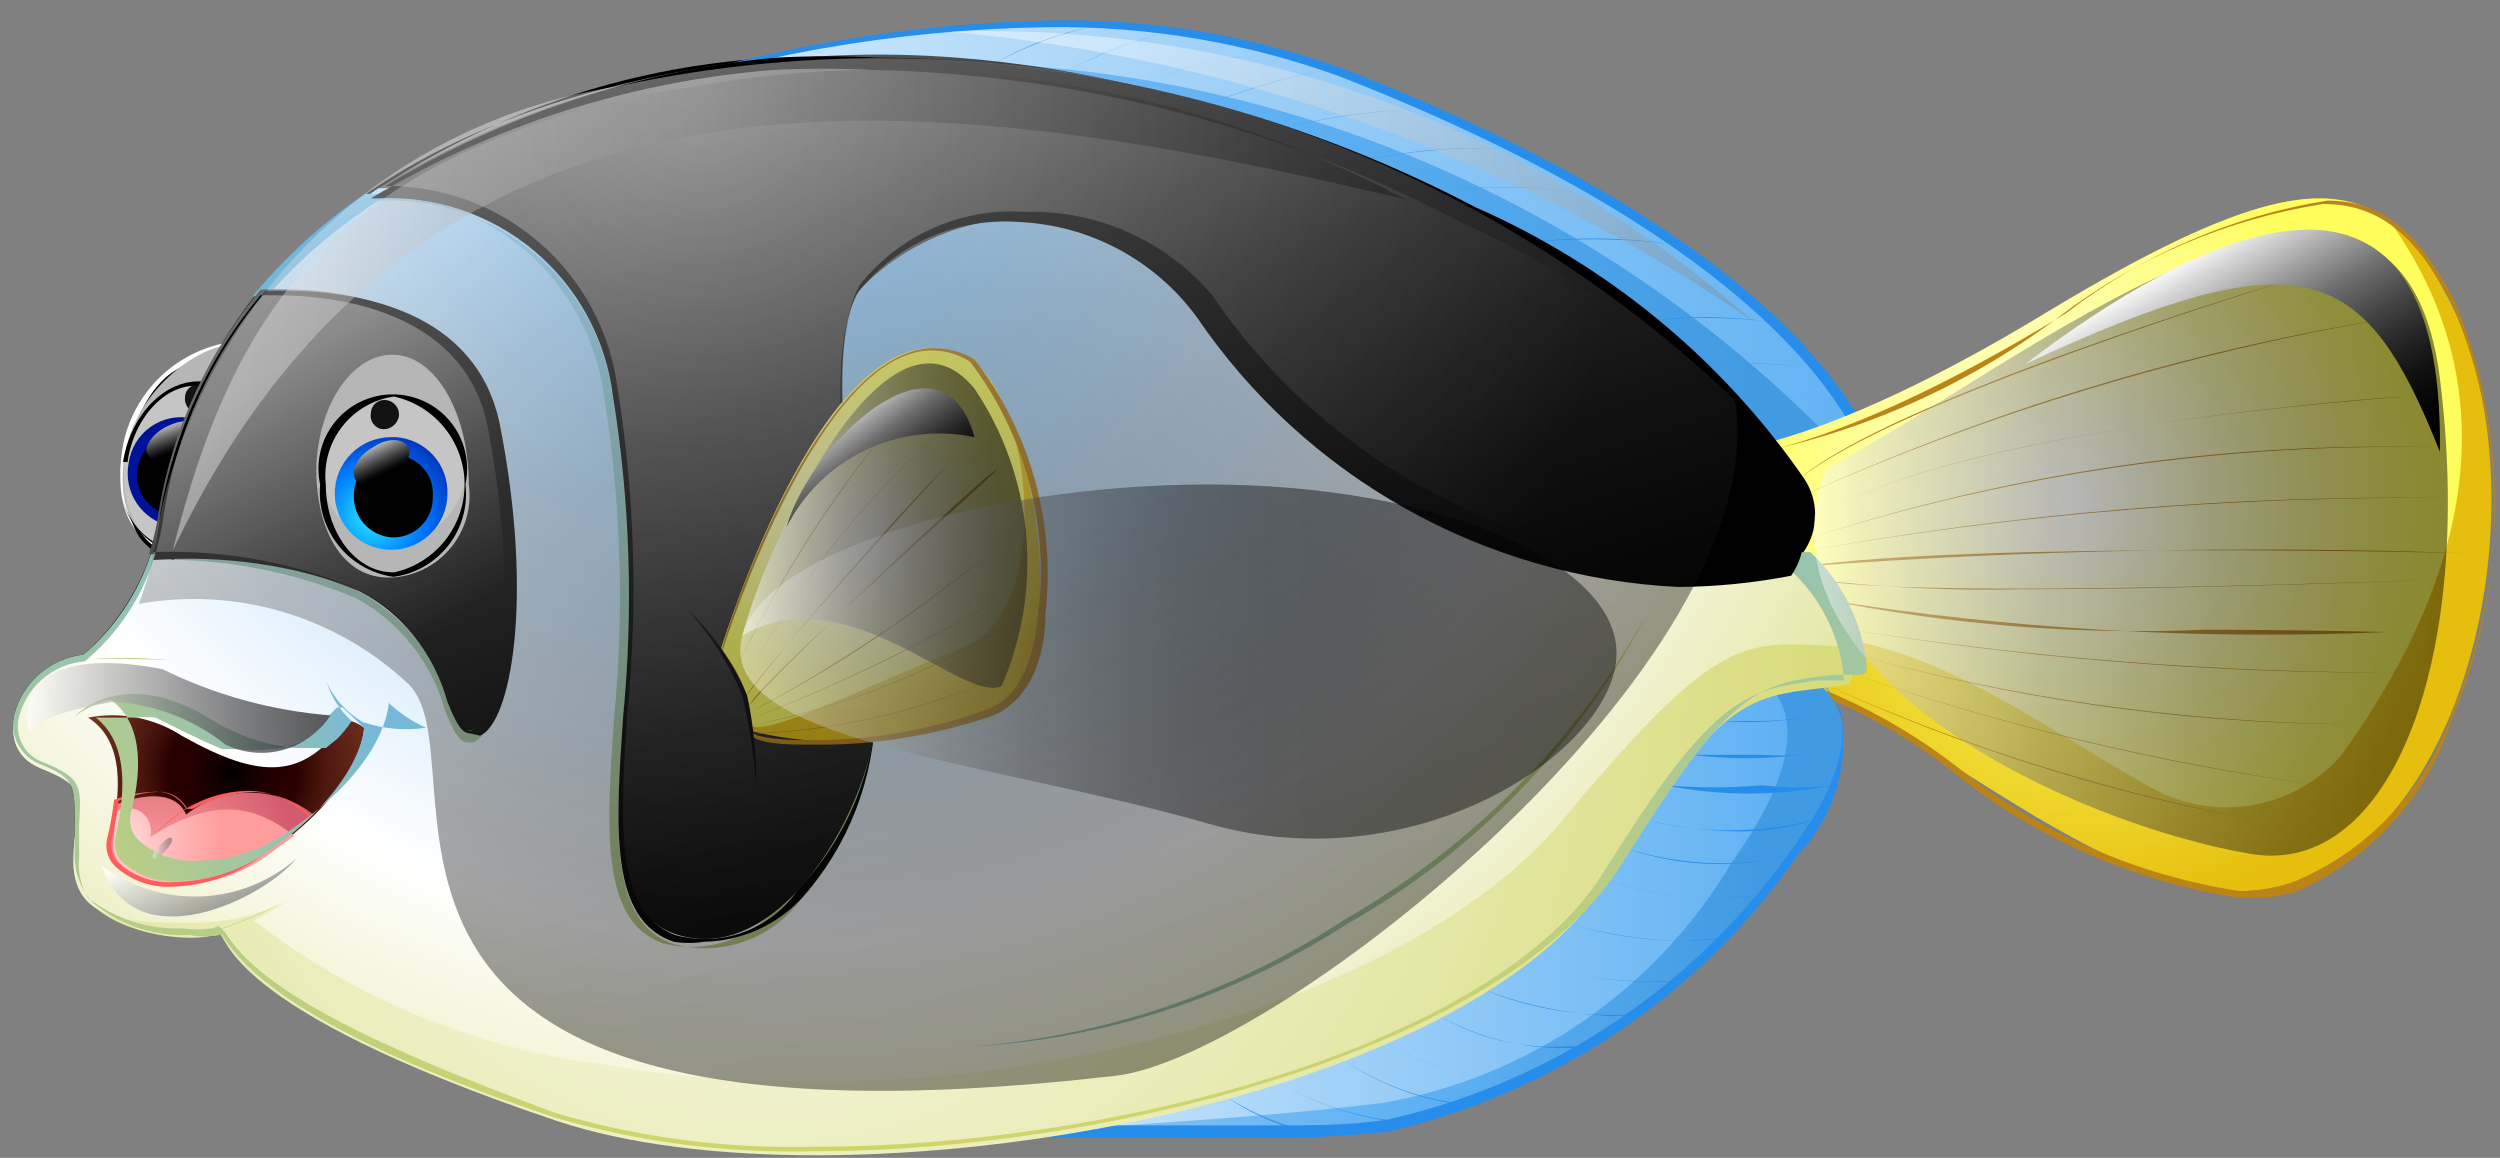 <svg width="95" height="44" viewBox="0 0 95 44" fill="none" xmlns="http://www.w3.org/2000/svg">
<rect x="0" y="0" width="95" height="44" fill="#808080" stroke="none"/>
<path d="M3.348 24.959C4.993 23.515 6.058 21.522 6.344 19.352C6.943 15.585 10.068 4.457 29.799 2.231C50.173 0.048 72.6 16.57 68.32 21.235C69.433 21.663 71.103 25.515 70.289 25.772C66.566 26.285 66.009 25.772 61.215 33.176C55.78 41.737 32.025 46.017 21.282 42.336C8.442 38.056 8.912 35.102 8.442 35.231C7.2 35.702 2.877 35.231 2.92 32.492C2.963 29.752 3.391 29.624 1.679 28.939C-0.033 28.254 0.866 25.13 3.348 24.959Z" fill="#F0FBFF"/>
<path d="M30.955 43.748C27.613 43.836 24.277 43.403 21.068 42.464C14.006 40.11 9.768 37.756 8.442 35.53C8.032 35.608 7.611 35.608 7.2 35.53C5.881 35.594 4.586 35.167 3.562 34.332C3.098 33.848 2.837 33.205 2.835 32.534C2.835 32.021 2.835 31.593 2.835 31.25C2.835 29.838 2.835 29.581 1.593 29.067C1.224 28.941 0.912 28.685 0.715 28.347C0.519 28.009 0.451 27.611 0.523 27.227C0.669 26.609 1.003 26.051 1.478 25.63C1.953 25.209 2.546 24.944 3.177 24.873C4.795 23.448 5.843 21.488 6.13 19.352C6.678 15.905 8.243 12.7 10.624 10.149C15.808 5.342 22.524 2.522 29.585 2.188C30.854 2.123 32.126 2.123 33.395 2.188C41.259 2.362 48.972 4.385 55.908 8.095C60.967 10.303 65.289 13.912 68.363 18.495C68.642 18.93 68.79 19.435 68.79 19.951C68.79 20.467 68.642 20.972 68.363 21.406C69.568 22.529 70.328 24.049 70.503 25.686C70.503 25.986 70.503 26.029 70.247 26.071H69.262C66.309 26.414 65.41 26.542 61.173 33.305C56.935 40.067 42.64 43.791 31.212 43.791L30.955 43.748ZM8.313 35.188C8.313 35.188 8.313 35.188 8.57 35.445C9.897 37.628 14.134 39.725 21.111 42.293C24.305 43.232 27.627 43.665 30.955 43.577C42.469 43.577 56.85 39.682 60.916 33.176C64.982 26.671 66.18 26.2 69.091 25.857H70.075C69.949 24.206 69.181 22.669 67.935 21.577C68.213 21.166 68.362 20.682 68.362 20.186C68.362 19.69 68.213 19.206 67.935 18.795C64.894 14.225 60.599 10.629 55.566 8.437C48.734 4.651 41.113 2.512 33.309 2.188C32.04 2.123 30.769 2.123 29.5 2.188C10.539 4.286 6.858 14.772 6.13 19.309C5.932 21.483 4.942 23.509 3.348 25.001C2.744 25.052 2.173 25.296 1.718 25.697C1.263 26.098 0.949 26.634 0.823 27.227C0.765 27.571 0.832 27.925 1.013 28.223C1.194 28.522 1.476 28.745 1.807 28.853C3.263 29.453 3.22 29.752 3.134 31.207C3.134 31.55 3.134 31.978 3.134 32.492C3.012 33.042 3.088 33.618 3.348 34.118C4.357 34.914 5.617 35.324 6.901 35.274C7.299 35.325 7.701 35.325 8.099 35.274L8.313 35.188Z" fill="black"/>
<path d="M21.839 4.371C21.839 4.371 37.975 -2.177 50.944 2.873C63.912 7.924 70.076 13.702 71.445 18.753C69.391 18.838 43.667 0.305 21.839 4.371Z" fill="url(#paint0_linear_78_173149)"/>
<path d="M21.839 4.371C21.839 4.371 37.975 -2.177 50.944 2.873C63.912 7.924 70.076 13.702 71.445 18.753C71.445 18.753 70.718 17.725 70.29 17.426C64.225 10.961 56.479 6.315 47.92 4.009C39.362 1.703 30.33 1.829 21.839 4.371Z" fill="url(#paint1_linear_78_173149)"/>
<path d="M37.803 2.402C38.922 1.76 40.136 1.298 41.398 1.033C40.143 1.322 38.933 1.783 37.803 2.402Z" fill="#278DEA"/>
<path d="M40.372 2.788C41.562 2.138 42.827 1.635 44.138 1.29C42.823 1.624 41.557 2.128 40.372 2.788Z" fill="#278DEA"/>
<path d="M43.025 3.301C44.58 2.645 46.225 2.226 47.904 2.06C46.226 2.231 44.581 2.649 43.025 3.301Z" fill="#278DEA"/>
<path d="M45.465 4.157C47.057 3.469 48.723 2.966 50.43 2.659C48.719 2.952 47.052 3.455 45.465 4.157Z" fill="#278DEA"/>
<path d="M48.547 4.927C50.269 4.483 52.034 4.224 53.811 4.157C52.033 4.21 50.266 4.468 48.547 4.927Z" fill="#278DEA"/>
<path d="M51.714 6.126C53.481 5.72 55.296 5.562 57.106 5.655C55.296 5.578 53.483 5.737 51.714 6.126Z" fill="#278DEA"/>
<path d="M54.367 7.324C56.24 7.036 58.145 7.036 60.017 7.324C58.144 7.047 56.24 7.047 54.367 7.324Z" fill="#278DEA"/>
<path d="M63.27 9.25C61.45 9.04 59.611 9.04 57.791 9.25C59.623 9.001 61.481 9.001 63.313 9.25H63.27Z" fill="#278DEA"/>
<path d="M62.542 12.204C64.062 12.002 65.602 12.002 67.122 12.204C65.6 12.04 64.064 12.04 62.542 12.204Z" fill="#278DEA"/>
<path d="M68.663 13.959C67.243 13.764 65.803 13.764 64.383 13.959C65.804 13.776 67.242 13.776 68.663 13.959Z" fill="#278DEA"/>
<path d="M69.647 15.2C68.408 15.101 67.163 15.101 65.924 15.2C67.177 15.101 68.437 15.101 69.69 15.2H69.647Z" fill="#278DEA"/>
<path d="M71.445 18.838C69.933 18.311 68.494 17.591 67.165 16.698C59.589 12.418 43.753 3.858 28.644 3.858C26.476 3.858 24.312 4.059 22.181 4.457H21.325L22.138 4.157C27.88 2.02 33.945 0.876 40.072 0.776C43.897 0.716 47.7 1.37 51.286 2.702C62.97 7.282 70.289 12.931 71.83 18.624L71.445 18.838ZM28.344 3.686C43.667 3.686 59.504 12.247 67.122 16.527C68.478 17.362 69.911 18.064 71.402 18.624C69.776 13.017 62.542 7.453 50.943 2.916C47.379 1.619 43.608 0.981 39.815 1.033C33.982 1.117 28.2 2.143 22.694 4.072C24.564 3.787 26.453 3.659 28.344 3.686Z" fill="#278DEA"/>
<path d="M64.083 17.212C64.083 17.212 67.807 18.068 78.165 11.733C87.667 5.912 90.492 6.511 93.017 11.305C96.612 18.153 94.215 31.122 87.239 33.519C80.262 35.916 71.445 24.959 64.725 24.959C64.921 22.358 64.704 19.744 64.083 17.212Z" fill="url(#paint2_radial_78_173149)"/>
<path d="M81.589 29.838C82.753 30.542 84.127 30.816 85.471 30.613C86.816 30.409 88.047 29.741 88.951 28.725C93.231 22.819 95.799 15.414 90.834 8.437C88.523 6.64 85.142 7.453 77.994 11.733C67.636 18.068 63.912 17.212 63.912 17.212C64.524 19.716 64.741 22.301 64.554 24.873H65.068C71.017 22.433 76.496 27.013 81.589 29.838Z" fill="url(#paint3_radial_78_173149)"/>
<path d="M85.099 34.118C81.151 33.527 77.43 31.902 74.313 29.41C71.522 27.209 68.227 25.738 64.725 25.13C64.908 22.586 64.691 20.03 64.083 17.554H64.725C69.634 16.908 74.292 15.006 78.251 12.033C81.182 9.797 84.624 8.326 88.266 7.752C90.363 7.752 91.776 8.865 93.188 11.562C94.242 14.046 94.785 16.717 94.785 19.416C94.785 22.114 94.242 24.785 93.188 27.27C92.732 28.745 91.959 30.103 90.924 31.248C89.889 32.394 88.617 33.3 87.196 33.904C86.514 34.092 85.805 34.164 85.099 34.118ZM64.854 24.916C68.351 25.538 71.643 27.007 74.441 29.196C77.525 31.656 81.199 33.265 85.099 33.861C85.829 33.861 86.554 33.731 87.239 33.476C88.649 32.879 89.915 31.985 90.949 30.855C91.983 29.725 92.761 28.385 93.231 26.927C94.274 24.463 94.811 21.814 94.811 19.137C94.811 16.461 94.274 13.812 93.231 11.348C91.818 8.694 90.449 7.624 88.437 7.624C84.823 8.202 81.41 9.674 78.507 11.904C69.177 17.597 65.239 17.511 64.469 17.425C64.994 19.843 65.124 22.329 64.854 24.787V24.916Z" fill="#BA8419"/>
<path d="M67.55 25.13C67.55 25.13 72.686 26.285 68.278 32.449C64.574 37.764 59.017 41.504 52.698 42.935C46.15 43.663 42.297 42.336 35.578 42.935C46.725 37.927 57.422 31.97 67.55 25.13Z" fill="url(#paint4_linear_78_173149)"/>
<path d="M66.394 25.558C66.394 25.558 70.204 26.628 65.795 32.791C64.377 35.173 62.461 37.22 60.178 38.794C57.896 40.367 55.3 41.429 52.57 41.908C46.149 42.678 41.869 42.678 34.935 43.448C45.926 38.419 56.453 32.432 66.394 25.558Z" fill="url(#paint5_linear_78_173149)"/>
<path d="M66.352 27.398H65.368C66.803 27.511 68.248 27.395 69.648 27.056C68.568 27.309 67.461 27.424 66.352 27.398Z" fill="#278DEA"/>
<path d="M66.951 28.682C65.581 28.682 64.34 28.682 64.254 28.682C66.181 28.918 68.134 28.831 70.032 28.425C69.025 28.67 67.985 28.757 66.951 28.682Z" fill="#278DEA"/>
<path d="M66.994 29.838C65.755 29.946 64.509 29.946 63.27 29.838C65.375 30.261 67.543 30.261 69.648 29.838C68.767 29.95 67.875 29.95 66.994 29.838Z" fill="#278DEA"/>
<path d="M66.138 31.593C64.868 31.579 63.605 31.421 62.371 31.122C64.575 31.691 66.887 31.691 69.091 31.122C68.137 31.432 67.141 31.591 66.138 31.593Z" fill="#278DEA"/>
<path d="M65.581 32.834C64.241 32.859 62.907 32.642 61.644 32.192C63.758 32.89 66.023 32.993 68.192 32.492C67.336 32.695 66.461 32.81 65.581 32.834Z" fill="#278DEA"/>
<path d="M65.41 34.118C63.855 34.111 62.311 33.865 60.83 33.391C62.789 34.027 64.86 34.246 66.908 34.032L65.41 34.118Z" fill="#278DEA"/>
<path d="M63.955 35.744C62.504 35.753 61.06 35.536 59.675 35.102C61.63 35.685 63.681 35.875 65.71 35.659L63.955 35.744Z" fill="#278DEA"/>
<path d="M63.27 37.285C61.459 37.338 59.651 37.092 57.92 36.557C59.859 37.153 61.888 37.399 63.912 37.285H63.27Z" fill="#278DEA"/>
<path d="M61.215 38.612C59.544 38.535 57.896 38.188 56.336 37.585C58.23 38.373 60.284 38.696 62.328 38.526C61.961 38.592 61.588 38.62 61.215 38.612Z" fill="#278DEA"/>
<path d="M59.504 39.768C57.827 39.861 56.16 39.459 54.71 38.612C56.558 39.644 58.694 40.035 60.788 39.725L59.504 39.768Z" fill="#278DEA"/>
<path d="M57.877 40.966C55.984 40.997 54.119 40.508 52.484 39.554C54.305 40.625 56.414 41.104 58.519 40.923L57.877 40.966Z" fill="#278DEA"/>
<path d="M56.379 42.036C54.425 41.971 52.535 41.331 50.943 40.196C52.516 41.298 54.374 41.922 56.293 41.993L56.379 42.036Z" fill="#278DEA"/>
<path d="M53.597 42.678C51.706 42.56 49.878 41.956 48.29 40.923C49.864 41.946 51.68 42.536 53.554 42.636L53.597 42.678Z" fill="#278DEA"/>
<path d="M50.429 43.192C49.014 42.967 47.668 42.426 46.492 41.608C47.695 42.397 49.051 42.922 50.472 43.149L50.429 43.192Z" fill="#278DEA"/>
<path d="M48.418 43.235C46.92 43.235 45.55 43.235 44.138 43.235C42.725 43.235 41.356 43.235 39.858 43.235C38.36 43.235 36.947 43.235 35.578 43.235H34.935L35.535 43.021C46.69 37.934 57.4 31.921 67.55 25.044C68.074 25.167 68.562 25.408 68.978 25.749C69.393 26.091 69.725 26.523 69.947 27.013C70.127 27.99 70.074 28.995 69.791 29.948C69.509 30.9 69.005 31.771 68.32 32.492C64.591 37.829 59.006 41.583 52.655 43.021C51.285 43.149 49.873 43.235 48.418 43.235ZM39.858 42.764C41.356 42.764 42.768 42.764 44.138 42.764C45.507 42.764 46.92 42.764 48.418 42.764C49.916 42.764 51.285 42.764 52.698 42.55C59.013 41.137 64.562 37.392 68.235 32.063C69.776 29.923 70.332 28.126 69.818 26.799C69.609 26.341 69.301 25.934 68.916 25.609C68.531 25.283 68.079 25.046 67.593 24.916C57.609 31.649 47.104 37.575 36.177 42.635C37.418 42.585 38.661 42.599 39.9 42.678L39.858 42.764Z" fill="#278DEA"/>
<path d="M45.807 11.39C44.992 10.444 43.989 9.678 42.861 9.141C41.734 8.604 40.507 8.308 39.258 8.272C38.01 8.236 36.768 8.46 35.611 8.931C34.454 9.401 33.408 10.108 32.539 11.005C30.827 13.916 32.839 23.247 33.181 26.585C33.524 29.924 29.843 36.986 25.648 35.488C21.454 33.99 25.349 24.959 23.38 14.772C23.094 12.613 22.016 10.637 20.355 9.229C18.693 7.821 16.568 7.081 14.391 7.153C12.786 8.223 11.344 9.521 10.111 11.005C13.279 11.005 18.029 11.562 18.886 16.142C20.212 22.99 19.185 27.355 18.158 27.741C17.131 28.126 17.387 24.317 13.878 22.476C11.287 21.489 8.511 21.08 5.746 21.278C5.255 22.794 4.351 24.142 3.135 25.172C0.866 25.172 -0.589 28.34 1.551 29.196C3.691 30.052 2.835 30.137 2.792 32.748C2.75 35.359 7.072 35.958 8.314 35.488C8.699 35.488 8.314 38.27 21.154 42.593C31.897 46.188 55.652 42.122 61.088 33.433C65.753 25.943 66.438 26.542 70.161 26.029C70.975 26.029 69.305 21.748 68.193 21.492C56.679 23.546 49.232 15.628 45.807 11.39Z" fill="url(#paint6_radial_78_173149)"/>
<path d="M45.807 11.39C44.992 10.444 43.989 9.678 42.861 9.141C41.734 8.604 40.507 8.308 39.258 8.272C38.01 8.236 36.768 8.46 35.611 8.931C34.454 9.401 33.408 10.108 32.539 11.005C30.827 13.916 32.839 23.247 33.181 26.585C33.524 29.924 29.843 36.986 25.648 35.488C21.454 33.99 25.349 24.959 23.38 14.772C23.094 12.613 22.016 10.637 20.355 9.229C18.693 7.821 16.568 7.081 14.391 7.153C12.786 8.223 11.344 9.521 10.111 11.005C13.279 11.005 18.029 11.562 18.886 16.142C20.212 22.99 19.185 27.355 18.158 27.741C17.131 28.126 17.387 24.317 13.878 22.476C11.287 21.489 8.511 21.08 5.746 21.278C5.255 22.794 4.351 24.142 3.135 25.172C0.866 25.172 -0.589 28.34 1.551 29.196C3.691 30.052 2.792 30.394 2.792 32.748C2.792 35.102 5.104 35.06 7.372 35.06C8.615 35.053 9.842 34.775 10.967 34.246L9.641 34.974C13.431 37.915 17.937 39.791 22.695 40.41C36.52 42.892 53.255 38.526 59.376 31.165C65.496 23.803 66.309 24.402 70.076 24.573C70.076 24.573 69.22 21.92 68.107 21.492C56.679 23.546 49.232 15.628 45.807 11.39Z" fill="url(#paint7_radial_78_173149)"/>
<path d="M68.706 19.865C73.885 16.184 91.176 15.114 91.348 15.072C91.519 15.029 73.799 16.227 68.706 19.865Z" fill="#BA8419"/>
<path d="M68.578 20.507C76.361 17.953 84.529 16.765 92.718 16.998C84.532 16.82 76.374 18.006 68.578 20.507Z" fill="#BA8419"/>
<path d="M68.406 20.978C76.595 19.488 84.909 18.8 93.231 18.924C84.91 18.841 76.6 19.529 68.406 20.978Z" fill="#BA8419"/>
<path d="M68.449 21.535C76.865 20.898 85.309 20.727 93.744 21.021C93.744 21.021 74.997 20.55 68.449 21.535Z" fill="#BA8419"/>
<path d="M76.795 22.391C74.135 22.457 71.475 22.328 68.834 22.005C72.515 22.819 93.102 22.005 93.102 22.005C93.102 22.005 83.943 22.391 76.795 22.391Z" fill="#BA8419"/>
<path d="M83.772 23.931C78.921 24.134 74.063 23.746 69.305 22.776C76.378 23.913 83.549 24.329 90.706 24.017C90.706 24.017 87.539 23.931 83.772 23.931Z" fill="#BA8419"/>
<path d="M91.219 25.558C84.05 25.59 76.891 25.017 69.819 23.846C76.895 24.982 84.052 25.555 91.219 25.558Z" fill="#BA8419"/>
<path d="M89.25 27.526C82.793 27.472 76.373 26.551 70.161 24.787C76.381 26.512 82.796 27.432 89.25 27.526Z" fill="#BA8419"/>
<path d="M88.137 29.838C82.045 29.014 76.052 27.58 70.246 25.558C76.06 27.552 82.051 28.985 88.137 29.838Z" fill="#BA8419"/>
<path d="M85.527 31.122C79.927 30.091 74.478 28.366 69.305 25.986C74.496 28.32 79.939 30.043 85.527 31.122Z" fill="#BA8419"/>
<path d="M30.955 43.748C27.613 43.836 24.277 43.403 21.068 42.464C14.006 40.11 9.768 37.756 8.442 35.531C8.032 35.608 7.611 35.608 7.2 35.531C5.881 35.594 4.586 35.167 3.562 34.332C3.098 33.849 2.837 33.205 2.835 32.534C2.835 32.021 2.835 31.593 2.835 31.25C2.835 29.838 2.835 29.581 1.593 29.067C1.224 28.941 0.912 28.685 0.715 28.347C0.519 28.009 0.451 27.611 0.523 27.227C0.669 26.609 1.003 26.051 1.478 25.63C1.953 25.209 2.546 24.944 3.177 24.873C4.371 23.849 5.259 22.517 5.745 21.021C8.445 20.926 11.133 21.423 13.621 22.476C14.457 22.919 15.196 23.526 15.791 24.262C16.387 24.997 16.828 25.846 17.087 26.756C17.344 27.355 17.515 27.826 17.772 27.826C18.714 27.484 19.784 23.204 18.457 16.313C17.644 12.033 13.064 11.262 10.411 11.262H9.597C10.829 9.765 12.271 8.453 13.877 7.367C16.07 7.294 18.212 8.037 19.888 9.453C21.564 10.868 22.656 12.855 22.951 15.029C23.6 19.076 23.729 23.19 23.337 27.27C23.037 31.55 22.823 34.931 25.134 35.83C25.993 36.066 26.904 36.027 27.741 35.721C28.577 35.414 29.297 34.853 29.799 34.118C30.852 33.155 31.703 31.994 32.306 30.702C32.908 29.409 33.249 28.01 33.309 26.585C33.309 25.858 33.095 24.873 32.924 23.675C32.282 19.395 31.297 13.274 32.667 10.834C33.41 9.893 34.371 9.148 35.468 8.663C36.565 8.178 37.763 7.968 38.959 8.052C40.305 8.014 41.642 8.279 42.872 8.827C44.102 9.376 45.193 10.193 46.064 11.22C48.096 14.214 50.798 16.694 53.955 18.462C57.113 20.231 60.639 21.239 64.254 21.406C65.692 21.402 67.125 21.258 68.534 20.978H68.791C69.996 22.101 70.756 23.621 70.931 25.258C70.931 25.558 70.931 25.601 70.675 25.643H69.69C66.737 25.986 65.838 26.114 61.601 32.877C57.363 39.639 42.511 43.748 30.955 43.748ZM8.313 35.188C8.313 35.188 8.313 35.188 8.57 35.445C9.897 37.628 14.134 39.725 21.111 42.293C24.305 43.232 27.627 43.665 30.955 43.577C42.469 43.577 56.85 39.682 60.916 33.176C64.982 26.671 66.18 26.2 69.091 25.858H70.075C69.949 24.206 69.181 22.669 67.935 21.577C66.623 21.83 65.291 21.959 63.955 21.962C60.314 21.788 56.763 20.77 53.584 18.987C50.404 17.204 47.683 14.706 45.636 11.69C44.802 10.669 43.75 9.848 42.558 9.285C41.366 8.722 40.063 8.433 38.745 8.437C37.575 8.346 36.401 8.545 35.326 9.015C34.251 9.485 33.309 10.213 32.581 11.134C31.297 13.36 32.239 19.694 32.838 23.974C33.052 25.13 33.181 26.157 33.266 26.885C33.242 29.573 32.237 32.16 30.442 34.161C29.906 34.906 29.156 35.469 28.291 35.775C27.427 36.081 26.489 36.115 25.605 35.873C23.165 35.06 23.379 31.593 23.679 27.313C24.071 23.261 23.942 19.176 23.294 15.157C23.036 13.009 21.975 11.038 20.324 9.64C18.672 8.243 16.552 7.522 14.391 7.624C12.793 8.637 11.351 9.877 10.111 11.305H10.539C13.235 11.305 17.901 11.99 18.757 16.484C20.041 23.075 19.142 27.741 17.986 28.212H17.772C17.43 28.212 17.216 27.741 16.916 27.013C16.669 26.109 16.242 25.264 15.661 24.529C15.08 23.794 14.357 23.183 13.535 22.733C11.099 21.706 8.473 21.21 5.831 21.278C5.345 22.784 4.44 24.121 3.22 25.13C2.616 25.181 2.044 25.425 1.59 25.826C1.135 26.226 0.821 26.763 0.695 27.355C0.636 27.7 0.704 28.053 0.885 28.352C1.065 28.65 1.347 28.874 1.679 28.982C3.134 29.581 3.091 29.881 3.006 31.336C3.006 31.678 3.006 32.106 3.006 32.62C2.953 33.143 3.073 33.67 3.348 34.118C4.357 34.914 5.617 35.324 6.901 35.274C7.299 35.325 7.701 35.325 8.099 35.274L8.313 35.188Z" fill="url(#paint8_linear_78_173149)"/>
<path d="M29.585 2.274C24.203 2.665 18.994 4.338 14.391 7.153C16.567 7.081 18.693 7.821 20.354 9.229C22.015 10.637 23.093 12.613 23.379 14.772C25.348 24.959 21.41 34.032 25.647 35.488C29.885 36.943 33.523 29.838 33.309 26.585C33.095 23.332 30.955 13.745 32.667 11.005C33.535 10.108 34.581 9.401 35.738 8.931C36.895 8.46 38.138 8.236 39.386 8.272C40.634 8.308 41.861 8.604 42.989 9.141C44.117 9.678 45.12 10.444 45.935 11.391C49.359 15.671 56.807 23.546 68.32 21.192C72.129 16.441 49.83 0.091 29.585 2.274Z" fill="url(#paint9_radial_78_173149)"/>
<path d="M68.278 18.282C71.702 15.2 86.725 10.706 86.897 10.663C87.068 10.62 71.83 15.243 68.278 18.282Z" fill="#BA8419"/>
<path d="M68.492 18.838C75.538 15.629 82.979 13.37 90.62 12.118C82.994 13.433 75.561 15.691 68.492 18.838Z" fill="#BA8419"/>
<path d="M26.761 35.787C26.378 35.848 25.988 35.848 25.605 35.787C23.165 34.974 23.379 31.507 23.679 27.227C24.071 23.175 23.942 19.09 23.294 15.071C23.036 12.915 21.969 10.938 20.308 9.539C18.647 8.141 16.517 7.425 14.348 7.538H14.092C18.741 4.757 23.971 3.087 29.372 2.659C30.64 2.594 31.912 2.594 33.181 2.659C40.995 2.823 48.662 4.817 55.566 8.48C60.624 10.688 64.956 14.278 68.064 18.838C68.375 19.284 68.542 19.814 68.542 20.357C68.542 20.901 68.375 21.431 68.064 21.877C66.653 22.152 65.221 22.295 63.784 22.305C60.143 22.131 56.592 21.112 53.413 19.329C50.233 17.546 47.512 15.048 45.465 12.033C44.683 10.971 43.674 10.097 42.511 9.475C41.349 8.853 40.062 8.499 38.745 8.437C37.575 8.346 36.401 8.545 35.326 9.015C34.251 9.485 33.309 10.213 32.582 11.134C31.298 13.359 32.239 19.694 32.839 23.974C33.053 25.13 33.181 26.157 33.267 26.885C33.242 29.573 32.238 32.16 30.442 34.161C29.966 34.662 29.396 35.064 28.764 35.343C28.132 35.622 27.451 35.773 26.761 35.787ZM14.648 7.068C16.799 7.049 18.883 7.818 20.507 9.229C22.131 10.64 23.183 12.596 23.465 14.729C24.113 18.776 24.243 22.89 23.85 26.97C23.551 31.25 23.337 34.632 25.648 35.53C26.507 35.766 27.418 35.728 28.255 35.421C29.091 35.114 29.81 34.554 30.313 33.818C32.179 31.865 33.248 29.285 33.309 26.585C33.309 25.857 33.095 24.873 32.924 23.674C32.282 19.394 31.298 13.274 32.667 10.834C33.41 9.893 34.372 9.148 35.468 8.663C36.565 8.178 37.763 7.968 38.959 8.052C40.305 8.014 41.642 8.279 42.872 8.827C44.102 9.375 45.193 10.193 46.064 11.219C48.096 14.214 50.798 16.694 53.956 18.462C57.113 20.231 60.639 21.238 64.255 21.406C65.693 21.425 67.129 21.282 68.535 20.978C68.822 20.563 68.976 20.07 68.976 19.566C68.976 19.061 68.822 18.568 68.535 18.153C65.413 13.643 61.101 10.087 56.08 7.881C49.052 4.195 41.245 2.244 33.309 2.188C32.04 2.123 30.769 2.123 29.5 2.188C24.246 2.679 19.169 4.347 14.648 7.068Z" fill="black"/>
<path d="M8.955 12.974C7.916 13.091 6.941 13.535 6.171 14.243C5.402 14.951 4.878 15.886 4.675 16.912C4.033 20.593 6.387 20.935 6.387 20.935L8.955 12.974Z" fill="white"/>
<path d="M6.601 21.278C6.064 21.149 5.592 20.83 5.274 20.379C4.716 19.406 4.563 18.253 4.846 17.169C5.057 16.138 5.581 15.198 6.348 14.478C7.114 13.758 8.085 13.292 9.126 13.145L6.601 21.278ZM8.827 13.317C7.867 13.481 6.981 13.934 6.285 14.614C5.59 15.295 5.117 16.171 4.932 17.126C4.786 17.648 4.749 18.195 4.823 18.732C4.897 19.27 5.079 19.786 5.36 20.25C5.628 20.639 6.02 20.926 6.472 21.064L8.827 13.317Z" fill="black"/>
<path d="M4.846 17.383C4.73 17.77 4.696 18.178 4.745 18.58C4.793 18.982 4.924 19.369 5.129 19.718C5.333 20.067 5.608 20.371 5.935 20.61C6.261 20.848 6.634 21.017 7.029 21.106C7.434 21.118 7.837 21.049 8.215 20.905C8.593 20.76 8.939 20.543 9.233 20.265C9.527 19.986 9.764 19.653 9.929 19.283C10.094 18.913 10.185 18.515 10.196 18.11C10.496 15.97 9.597 14.172 8.013 13.83C6.43 13.488 5.146 15.328 4.846 17.383Z" fill="black"/>
<g style="mix-blend-mode:multiply">
<path d="M4.718 17.426C4.418 19.651 5.317 20.55 6.687 20.936C8.056 21.321 9.854 20.379 10.325 18.153C10.796 15.928 11.095 13.488 9.511 13.103C7.928 12.718 5.103 14.687 4.718 17.426Z" fill="url(#paint10_radial_78_173149)"/>
</g>
<path d="M4.761 17.425C4.504 19.266 5.275 20.721 6.687 20.935C7.333 21.236 8.058 21.324 8.757 21.189C9.457 21.053 10.095 20.7 10.582 20.179C11.069 19.659 11.379 18.998 11.468 18.291C11.557 17.584 11.42 16.867 11.077 16.242C10.735 15.618 10.203 15.117 9.559 14.813C8.915 14.508 8.191 14.415 7.491 14.546C6.79 14.677 6.149 15.026 5.659 15.543C5.169 16.06 4.855 16.719 4.761 17.425Z" fill="url(#paint11_radial_78_173149)"/>
<path style="mix-blend-mode:screen" opacity="0.9" d="M7.029 15.114C7.02 15.226 7.046 15.337 7.101 15.434C7.157 15.531 7.241 15.609 7.341 15.658C7.442 15.707 7.555 15.724 7.665 15.708C7.776 15.691 7.879 15.642 7.961 15.566C8.043 15.49 8.101 15.391 8.126 15.283C8.151 15.174 8.143 15.06 8.102 14.955C8.062 14.851 7.991 14.762 7.899 14.698C7.806 14.635 7.697 14.601 7.585 14.601C7.514 14.595 7.443 14.604 7.376 14.627C7.308 14.65 7.247 14.687 7.194 14.735C7.142 14.784 7.1 14.842 7.072 14.907C7.043 14.973 7.029 15.043 7.029 15.114Z" fill="url(#paint12_radial_78_173149)"/>
<path d="M4.675 17.554C4.975 15.671 6.387 14.301 7.843 14.515C8.634 14.735 9.307 15.258 9.716 15.972C10.124 16.684 10.236 17.53 10.025 18.324C9.769 20.165 8.485 21.32 7.029 21.106C6.629 21.053 6.245 20.916 5.902 20.701C5.559 20.488 5.267 20.203 5.044 19.866C4.82 19.529 4.672 19.149 4.609 18.75C4.545 18.351 4.568 17.943 4.675 17.554ZM4.675 17.554C4.573 17.908 4.545 18.279 4.592 18.645C4.639 19.011 4.76 19.363 4.949 19.68C5.137 19.997 5.389 20.272 5.688 20.488C5.987 20.704 6.327 20.856 6.687 20.935C7.063 20.97 7.442 20.928 7.801 20.813C8.16 20.697 8.492 20.509 8.776 20.261C9.06 20.012 9.291 19.709 9.455 19.369C9.618 19.028 9.71 18.658 9.726 18.281C9.912 17.533 9.802 16.741 9.42 16.072C9.037 15.402 8.411 14.906 7.671 14.686C6.43 14.472 5.103 15.756 4.847 17.554H4.675Z" fill="black"/>
<path d="M7.243 15.885C7.506 15.935 7.756 16.038 7.978 16.187C8.2 16.336 8.391 16.527 8.538 16.75C8.686 16.974 8.787 17.224 8.837 17.487C8.886 17.75 8.883 18.02 8.827 18.281C8.785 18.549 8.691 18.805 8.55 19.036C8.409 19.267 8.224 19.467 8.005 19.626C7.787 19.785 7.539 19.9 7.276 19.963C7.013 20.026 6.74 20.036 6.473 19.994C5.948 19.88 5.488 19.566 5.192 19.118C4.896 18.67 4.788 18.124 4.889 17.597C4.925 17.327 5.016 17.067 5.155 16.834C5.294 16.6 5.48 16.397 5.7 16.237C5.92 16.077 6.17 15.963 6.435 15.902C6.701 15.842 6.975 15.836 7.243 15.885Z" fill="url(#paint13_radial_78_173149)"/>
<path d="M6.987 16.527C7.371 16.609 7.708 16.839 7.924 17.167C8.14 17.496 8.218 17.896 8.142 18.281C8.116 18.479 8.051 18.669 7.95 18.841C7.849 19.013 7.715 19.164 7.556 19.283C7.397 19.403 7.215 19.489 7.022 19.538C6.828 19.586 6.627 19.596 6.43 19.566C6.035 19.483 5.687 19.248 5.463 18.912C5.239 18.576 5.156 18.165 5.232 17.768C5.305 17.373 5.529 17.023 5.857 16.791C6.185 16.559 6.59 16.464 6.987 16.527Z" fill="black"/>
<path style="mix-blend-mode:screen" opacity="0.5" d="M8.741 18.324C8.732 18.375 8.712 18.423 8.682 18.465C8.652 18.507 8.613 18.541 8.568 18.566C8.523 18.591 8.472 18.605 8.421 18.608C8.369 18.61 8.318 18.601 8.27 18.581C8.218 18.567 8.17 18.541 8.128 18.507C8.086 18.473 8.051 18.43 8.027 18.381C8.003 18.333 7.989 18.28 7.987 18.226C7.985 18.172 7.994 18.118 8.014 18.067C8.052 17.968 8.126 17.887 8.221 17.84C8.316 17.793 8.425 17.782 8.527 17.811C8.618 17.857 8.69 17.934 8.729 18.028C8.768 18.122 8.773 18.227 8.741 18.324Z" fill="url(#paint14_radial_78_173149)"/>
<path style="mix-blend-mode:screen" d="M6.387 16.184C5.831 16.441 5.489 16.912 5.574 17.255C5.574 16.955 5.574 17.939 6.73 17.255C7.286 16.998 7.629 16.527 7.543 16.227C7.457 15.928 6.944 15.928 6.387 16.184Z" fill="url(#paint15_linear_78_173149)"/>
<path d="M13.663 22.476C17.259 24.317 17.002 28.169 17.943 27.741C18.885 27.312 19.998 22.99 18.671 16.141C17.815 11.562 13.064 10.877 9.897 11.005C7.901 13.4 6.572 16.279 6.045 19.352C5.971 19.933 5.842 20.506 5.659 21.064C8.398 20.953 11.128 21.435 13.663 22.476Z" fill="url(#paint16_linear_78_173149)"/>
<path d="M17.858 27.869C17.515 27.869 17.301 27.398 17.002 26.671C16.754 25.767 16.328 24.922 15.746 24.187C15.166 23.451 14.442 22.84 13.62 22.391C11.133 21.469 8.477 21.09 5.83 21.278C6.009 20.734 6.138 20.175 6.216 19.609C6.689 16.448 8.039 13.482 10.111 11.048H10.795C13.492 11.048 18.157 11.733 19.013 16.227C20.297 22.819 19.398 27.484 18.243 27.955L17.858 27.869ZM5.83 20.978C8.53 20.884 11.218 21.38 13.706 22.433C14.542 22.876 15.281 23.484 15.877 24.219C16.472 24.955 16.913 25.803 17.173 26.714C17.43 27.313 17.601 27.784 17.858 27.784C18.799 27.441 19.869 23.161 18.542 16.27C17.729 11.99 13.149 11.22 10.496 11.22H9.897C7.911 13.599 6.596 16.466 6.087 19.523C6.035 20.013 5.95 20.5 5.83 20.978Z" fill="black"/>
<path d="M27.36 24.787C27.36 24.787 31.64 10.62 36.862 13.659C39.173 15.071 41.142 25.558 37.589 27.013C34.742 28.242 31.573 28.513 28.558 27.783C28.451 26.691 28.036 25.652 27.36 24.787Z" fill="url(#paint17_radial_78_173149)"/>
<path d="M27.36 24.787C27.36 24.787 31.64 10.62 36.862 13.659C39.173 15.071 40.157 23.204 36.562 24.616C32.967 26.029 28.772 28.211 28.473 27.484C28.429 26.482 28.035 25.528 27.36 24.787Z" fill="url(#paint18_radial_78_173149)"/>
<path d="M30.784 28.297C29.971 28.297 28.644 28.297 28.473 27.826C28.432 27.6 28.432 27.368 28.473 27.142C28.359 26.28 27.985 25.474 27.402 24.83C27.402 24.359 31.041 13.231 35.492 13.231C36.035 13.232 36.567 13.38 37.033 13.659C39.149 16.397 40.116 19.851 39.729 23.289C39.729 25.387 38.873 26.713 37.76 27.184C35.518 27.96 33.157 28.337 30.784 28.297ZM27.445 24.745C28.03 25.421 28.403 26.255 28.515 27.142C28.471 27.339 28.471 27.543 28.515 27.741C28.515 27.955 29.286 28.126 30.655 28.126C33.02 28.151 35.37 27.745 37.589 26.927C38.959 26.371 39.344 24.573 39.472 23.161C39.84 19.804 38.906 16.433 36.862 13.745C36.428 13.466 35.922 13.317 35.406 13.317C31.169 13.317 27.702 23.974 27.445 24.745Z" fill="#BA8419"/>
<path d="M2.835 25.087C4.03 24.971 5.234 24.971 6.43 25.087C6.43 25.087 3.348 24.959 2.835 25.087Z" fill="url(#paint19_linear_78_173149)"/>
<path d="M13.15 27.355C11.566 29.624 9.94 29.667 6.901 27.955C5.85 27.276 4.577 27.03 3.349 27.27C4.761 28.169 4.59 30.138 4.205 31.85C3.819 33.562 7.243 34.332 9.812 32.663C13.835 30.052 13.835 27.655 13.835 27.655C13.636 27.499 13.4 27.396 13.15 27.355Z" fill="url(#paint20_radial_78_173149)"/>
<path d="M9.768 32.663C10.536 32.164 11.253 31.591 11.908 30.951C11.217 30.413 10.366 30.121 9.49 30.121C8.614 30.121 7.763 30.413 7.072 30.951C6.644 29.966 5.317 30.223 4.418 30.565C4.374 31.057 4.288 31.544 4.161 32.021C3.776 33.604 7.2 34.332 9.768 32.663Z" fill="url(#paint21_radial_78_173149)"/>
<path d="M5.702 31.807C5.754 31.631 5.748 31.442 5.685 31.27C5.621 31.098 5.504 30.95 5.351 30.85C5.197 30.749 5.015 30.7 4.832 30.711C4.649 30.721 4.474 30.79 4.333 30.908C4.353 31.221 4.353 31.536 4.333 31.85C3.947 33.604 7.372 34.332 9.94 32.663L11.181 31.764C9.554 30.48 8.014 30.352 5.702 31.807Z" fill="url(#paint22_radial_78_173149)"/>
<path d="M6.644 33.69C6.224 33.725 5.8 33.671 5.402 33.531C5.003 33.39 4.639 33.168 4.333 32.877C4.208 32.74 4.12 32.575 4.075 32.396C4.03 32.216 4.03 32.029 4.076 31.85C4.192 31.37 4.278 30.884 4.333 30.394C4.797 30.21 5.289 30.109 5.788 30.095C6.042 30.062 6.3 30.105 6.528 30.22C6.757 30.334 6.947 30.514 7.072 30.737C7.769 30.308 8.566 30.072 9.384 30.052C9.822 30.049 10.257 30.135 10.661 30.304C11.066 30.473 11.432 30.722 11.738 31.036C11.055 31.675 10.325 32.262 9.555 32.791C8.679 33.338 7.676 33.648 6.644 33.69ZM4.504 30.437C4.453 30.928 4.367 31.414 4.247 31.892C4.217 32.042 4.221 32.197 4.258 32.345C4.295 32.493 4.364 32.631 4.461 32.748C4.752 33.022 5.096 33.231 5.472 33.364C5.848 33.496 6.247 33.549 6.644 33.519C7.733 33.499 8.797 33.188 9.726 32.62C10.453 32.117 11.14 31.559 11.78 30.951C11.18 30.411 10.405 30.107 9.598 30.095C8.803 30.136 8.028 30.355 7.329 30.737H7.115C7.004 30.521 6.83 30.344 6.616 30.229C6.402 30.115 6.158 30.068 5.917 30.095C5.43 30.128 4.952 30.243 4.504 30.437Z" fill="#FF5C5C"/>
<path d="M16.189 27.655C15.384 27.773 14.563 27.7 13.792 27.441C13.191 27.096 12.712 26.572 12.422 25.943C12.598 26.504 12.924 27.007 13.364 27.398C13.202 27.645 13.016 27.875 12.807 28.083L12.379 28.425H11.866H11.224C10.016 28.308 8.855 27.896 7.842 27.227C4.547 25.301 2.835 27.227 2.835 27.227C3.242 26.922 3.709 26.703 4.204 26.585C5.574 27.569 5.317 29.624 4.975 30.865C4.929 31.044 4.928 31.232 4.973 31.411C5.018 31.591 5.107 31.756 5.231 31.892C5.538 32.183 5.902 32.406 6.3 32.546C6.698 32.686 7.122 32.74 7.543 32.706C8.666 32.697 9.764 32.371 10.71 31.764C14.434 29.324 14.733 27.141 14.776 26.713C15.191 27.104 15.668 27.422 16.189 27.655ZM13.835 27.655C13.835 27.955 13.492 30.18 9.854 32.577C8.925 33.146 7.861 33.456 6.772 33.476C6.375 33.506 5.976 33.453 5.6 33.321C5.224 33.188 4.88 32.979 4.589 32.706C4.492 32.588 4.423 32.45 4.386 32.302C4.349 32.154 4.345 31.999 4.375 31.85C4.718 30.352 4.975 28.34 3.648 27.27H4.504H5.189C5.43 27.238 5.675 27.238 5.916 27.27L6.687 27.655L7.757 28.169L8.442 28.468H8.656H9.084C9.452 28.527 9.828 28.527 10.196 28.468C10.708 28.478 11.212 28.345 11.652 28.083C11.843 27.966 12.016 27.822 12.165 27.655C12.304 27.492 12.432 27.32 12.55 27.141L12.807 26.885H13.021L13.835 27.655Z" fill="url(#paint23_linear_78_173149)"/>
<path d="M5.746 31.849C6.24 31.287 6.835 30.823 7.5 30.48C6.855 30.853 6.264 31.314 5.746 31.849Z" fill="#FF5C5C"/>
<path d="M28.302 26.457C27.793 25.243 27.034 24.149 26.076 23.247L28.644 29.838C28.662 28.701 28.547 27.567 28.302 26.457Z" fill="url(#paint24_radial_78_173149)"/>
<path d="M27.916 25.558C29.495 22.135 31.524 18.939 33.952 16.056C31.563 18.968 29.537 22.158 27.916 25.558Z" fill="#BA8419"/>
<path d="M28.216 26.071C30.198 22.201 32.934 18.767 36.263 15.97C32.946 18.779 30.213 22.211 28.216 26.071Z" fill="#BA8419"/>
<path d="M28.344 26.457C30.816 23.316 33.445 20.302 36.22 17.425C36.22 17.425 29.029 25.301 28.344 26.457Z" fill="#BA8419"/>
<path d="M28.473 26.842C28.473 26.243 37.033 18.71 37.889 17.854C37.589 17.811 28.558 26.414 28.473 26.842Z" fill="#BA8419"/>
<path d="M28.43 27.098C31.789 25.312 34.958 23.19 37.889 20.764C34.995 23.239 31.82 25.365 28.43 27.098Z" fill="#BA8419"/>
<path d="M28.43 27.355C31.77 26.054 35.005 24.494 38.103 22.69C35.021 24.524 31.784 26.085 28.43 27.355Z" fill="#BA8419"/>
<path d="M28.515 27.569C32.251 26.822 35.81 25.37 39.002 23.289C35.825 25.399 32.261 26.854 28.515 27.569Z" fill="#BA8419"/>
<path d="M29.029 27.869H28.644C31.974 27.73 35.245 26.945 38.274 25.558C35.372 26.92 32.232 27.705 29.029 27.869Z" fill="#BA8419"/>
<path d="M28.73 29.838C28.649 28.699 28.477 27.568 28.216 26.456C27.715 25.244 27.005 24.129 26.119 23.161C27.097 24.072 27.871 25.181 28.387 26.414C28.632 27.538 28.747 28.687 28.73 29.838Z" fill="black"/>
<path d="M36.905 39.768C41.975 39.387 46.865 37.723 51.115 34.931C55.923 32.181 59.889 28.17 62.585 23.332C60.011 28.276 56.056 32.365 51.2 35.102C46.925 37.881 41.996 39.49 36.905 39.768Z" fill="url(#paint25_linear_78_173149)"/>
<path d="M7.629 35.53C8.757 35.204 9.847 34.76 10.882 34.203C9.862 34.789 8.767 35.236 7.629 35.53Z" fill="url(#paint26_linear_78_173149)"/>
<path style="mix-blend-mode:screen" opacity="0.4" d="M6.302 32.321C6.088 32.535 5.917 32.663 5.831 32.62C5.745 32.577 5.831 32.363 6.045 32.149C6.259 31.935 6.43 31.764 6.516 31.85C6.601 31.935 6.473 32.107 6.302 32.321Z" fill="url(#paint27_linear_78_173149)"/>
<path style="mix-blend-mode:screen" opacity="0.4" d="M5.831 20.978C6.489 16.546 8.547 12.44 11.704 9.259C14.861 6.079 18.952 3.992 23.379 3.301C30.903 1.653 38.716 1.876 46.134 3.951C53.551 6.025 60.346 9.888 65.924 15.2C67.55 25.13 48.504 40.196 42.383 40.88C9.854 44.647 18.799 28.682 15.418 25.9C14.069 24.66 12.452 23.748 10.692 23.236C8.932 22.724 7.078 22.625 5.274 22.947C5.523 22.31 5.71 21.651 5.831 20.978Z" fill="url(#paint28_linear_78_173149)"/>
<path style="mix-blend-mode:screen" opacity="0.55" d="M28.216 24.145C28.901 21.277 33.609 10.577 37.033 14.772C38.139 16.418 38.813 18.315 38.992 20.29C39.172 22.265 38.851 24.253 38.06 26.071C36.562 26.756 32.239 21.834 28.216 24.145Z" fill="url(#paint29_linear_78_173149)"/>
<path style="mix-blend-mode:screen" d="M29.885 20.036C30.741 16.912 35.749 12.075 37.033 16.612C35.631 16.316 34.17 16.491 32.877 17.11C31.585 17.73 30.533 18.758 29.885 20.036Z" fill="url(#paint30_linear_78_173149)"/>
<path style="mix-blend-mode:screen" opacity="0.46" d="M69.39 17.811C76.538 14.13 91.133 1.846 92.717 14.387C94.044 25.001 90.877 33.347 85.526 32.449C78.721 31.293 66.394 25.558 69.39 17.811Z" fill="url(#paint31_linear_78_173149)"/>
<path style="mix-blend-mode:screen" d="M76.966 13.83C83.258 9.037 92.888 3.943 92.717 17.169C89.892 10.064 87.624 8.865 76.966 13.83Z" fill="url(#paint32_linear_78_173149)"/>
<path style="mix-blend-mode:screen" opacity="0.4" d="M6.559 20.935C8.827 11.904 12.722 5.527 26.247 3.301C35.531 1.651 45.099 3.158 53.426 7.581C35.407 3.301 16.189 0.69 6.559 20.935Z" fill="url(#paint33_linear_78_173149)"/>
<path style="mix-blend-mode:screen" opacity="0.42" d="M61.429 24.83C61.429 21.278 54.453 18.41 45.893 18.41C37.332 18.41 28.13 21.149 28.13 24.702C28.13 28.254 37.846 28.982 45.893 31.293C53.939 33.605 61.429 28.425 61.429 24.83Z" fill="url(#paint34_linear_78_173149)"/>
<path style="mix-blend-mode:screen" opacity="0.68" d="M1.123 27.869C0.737 26.414 1.508 24.53 6.173 25.429C8.169 26.411 10.333 27.007 12.551 27.184C12.136 27.823 11.504 28.288 10.771 28.493C10.038 28.698 9.255 28.628 8.57 28.297C7.348 27.321 5.851 26.753 4.29 26.67C2.878 26.927 1.465 27.227 1.123 27.869Z" fill="url(#paint35_linear_78_173149)"/>
<path style="mix-blend-mode:screen" opacity="0.72" d="M3.862 32.877C4.937 33.693 6.261 34.113 7.61 34.066C8.959 34.019 10.25 33.508 11.267 32.62C10.068 34.118 5.103 36.6 3.862 32.877Z" fill="url(#paint36_linear_78_173149)"/>
<path style="mix-blend-mode:screen" opacity="0.4" d="M36.092 1.204C47.294 0.846 58.211 4.781 66.609 12.204C57.546 5.985 47.038 2.198 36.092 1.204Z" fill="url(#paint37_linear_78_173149)"/>
<path d="M17.73 18.41C17.783 18.82 17.753 19.236 17.64 19.633C17.527 20.03 17.335 20.4 17.075 20.721C16.814 21.041 16.492 21.305 16.126 21.497C15.76 21.688 15.359 21.803 14.947 21.834C14.121 21.738 13.367 21.32 12.846 20.671C12.326 20.022 12.081 19.195 12.165 18.367C12.165 16.142 13.321 14.473 14.947 14.515C16.574 14.558 17.687 16.27 17.73 18.41Z" fill="black"/>
<g style="mix-blend-mode:multiply">
<path d="M17.815 18.41C17.925 19.227 17.708 20.054 17.211 20.711C16.714 21.369 15.977 21.803 15.162 21.92C13.364 22.177 12.208 20.679 12.037 18.367C11.866 16.056 13.021 13.659 14.733 13.488C16.445 13.317 17.815 15.585 17.815 18.41Z" fill="url(#paint38_radial_78_173149)"/>
</g>
<path d="M17.644 18.41C17.524 18.917 17.264 19.38 16.893 19.747C16.522 20.113 16.055 20.368 15.547 20.482C15.038 20.596 14.508 20.565 14.016 20.393C13.524 20.22 13.091 19.913 12.765 19.506C12.439 19.099 12.235 18.608 12.174 18.09C12.114 17.573 12.2 17.048 12.423 16.577C12.646 16.106 12.997 15.707 13.436 15.425C13.875 15.144 14.384 14.992 14.905 14.986C15.715 15.093 16.453 15.509 16.963 16.147C17.473 16.785 17.718 17.596 17.644 18.41Z" fill="url(#paint39_radial_78_173149)"/>
<path style="mix-blend-mode:screen" opacity="0.9" d="M15.162 15.799C15.141 15.942 15.069 16.074 14.958 16.168C14.848 16.263 14.707 16.314 14.562 16.312C14.491 16.307 14.421 16.288 14.357 16.254C14.294 16.22 14.238 16.174 14.194 16.117C14.149 16.061 14.117 15.996 14.1 15.926C14.082 15.857 14.079 15.784 14.091 15.713C14.091 15.642 14.106 15.572 14.134 15.506C14.163 15.441 14.204 15.382 14.257 15.334C14.309 15.286 14.371 15.249 14.438 15.226C14.506 15.203 14.577 15.194 14.648 15.2C14.721 15.205 14.792 15.225 14.858 15.258C14.923 15.291 14.982 15.337 15.029 15.392C15.077 15.448 15.113 15.513 15.136 15.582C15.159 15.652 15.167 15.726 15.162 15.799Z" fill="url(#paint40_radial_78_173149)"/>
<path d="M14.948 21.92C14.123 21.802 13.374 21.373 12.856 20.72C12.339 20.067 12.091 19.24 12.165 18.41C12.076 17.998 12.08 17.571 12.177 17.16C12.274 16.75 12.462 16.366 12.727 16.038C12.992 15.71 13.327 15.445 13.707 15.263C14.088 15.081 14.504 14.986 14.926 14.986C15.348 14.986 15.764 15.081 16.145 15.263C16.526 15.445 16.86 15.71 17.125 16.038C17.39 16.366 17.578 16.75 17.675 17.16C17.772 17.571 17.776 17.998 17.687 18.41C17.784 19.238 17.551 20.07 17.038 20.727C16.525 21.384 15.774 21.813 14.948 21.92ZM14.948 15.072C14.171 15.188 13.47 15.601 12.991 16.224C12.513 16.846 12.293 17.63 12.38 18.41C12.38 20.293 13.578 21.791 14.99 21.748C15.747 21.576 16.422 21.152 16.906 20.545C17.39 19.939 17.654 19.186 17.654 18.41C17.654 17.634 17.39 16.881 16.906 16.275C16.422 15.668 15.747 15.244 14.99 15.072H14.948Z" fill="black"/>
<path d="M15.033 16.612C15.582 16.646 16.096 16.893 16.464 17.301C16.832 17.709 17.025 18.246 17.002 18.795C16.991 19.355 16.76 19.889 16.36 20.281C15.96 20.673 15.422 20.893 14.862 20.892C14.294 20.892 13.75 20.667 13.349 20.266C12.947 19.864 12.722 19.32 12.722 18.753C12.722 18.185 12.947 17.641 13.349 17.239C13.75 16.838 14.294 16.612 14.862 16.612H15.033Z" fill="url(#paint41_radial_78_173149)"/>
<path d="M14.99 17.297C15.193 17.296 15.393 17.338 15.579 17.419C15.764 17.5 15.931 17.619 16.067 17.768C16.204 17.917 16.309 18.093 16.374 18.284C16.439 18.476 16.463 18.679 16.445 18.881C16.451 19.085 16.416 19.288 16.34 19.477C16.265 19.667 16.152 19.839 16.007 19.983C15.863 20.128 15.691 20.241 15.501 20.316C15.312 20.392 15.109 20.427 14.905 20.422C14.702 20.411 14.504 20.36 14.321 20.272C14.138 20.184 13.975 20.061 13.839 19.91C13.704 19.759 13.6 19.583 13.533 19.392C13.466 19.2 13.438 18.997 13.449 18.795C13.449 18.595 13.489 18.396 13.567 18.212C13.645 18.027 13.76 17.86 13.903 17.72C14.047 17.581 14.217 17.471 14.404 17.398C14.591 17.326 14.79 17.291 14.99 17.297Z" fill="black"/>
<path style="mix-blend-mode:screen" opacity="0.5" d="M16.189 18.795C16.168 18.901 16.108 18.995 16.02 19.059C15.933 19.122 15.825 19.151 15.718 19.138C15.632 19.127 15.552 19.092 15.487 19.035C15.422 18.979 15.376 18.904 15.354 18.821C15.333 18.737 15.337 18.649 15.366 18.569C15.395 18.488 15.447 18.417 15.517 18.366C15.586 18.316 15.67 18.288 15.756 18.285C15.841 18.282 15.926 18.306 15.999 18.352C16.071 18.398 16.128 18.465 16.162 18.544C16.196 18.623 16.205 18.711 16.189 18.795Z" fill="url(#paint42_radial_78_173149)"/>
<path style="mix-blend-mode:screen" d="M14.177 16.998C13.62 17.297 13.321 17.854 13.492 18.196C13.663 18.538 14.262 18.538 14.819 18.196C15.375 17.854 15.675 17.34 15.504 16.998C15.332 16.655 14.733 16.612 14.177 16.998Z" fill="url(#paint43_linear_78_173149)"/>
<defs>
<linearGradient id="paint0_linear_78_173149" x1="21.839" y1="9.85" x2="71.445" y2="9.85" gradientUnits="userSpaceOnUse">
<stop stop-color="#92CAF7"/>
<stop offset="0.53" stop-color="#5FB1F3"/>
<stop offset="0.9" stop-color="#419BE3"/>
</linearGradient>
<linearGradient id="paint1_linear_78_173149" x1="21.839" y1="9.85" x2="71.445" y2="9.85" gradientUnits="userSpaceOnUse">
<stop offset="0.02" stop-color="#DCEEFC"/>
<stop offset="1" stop-color="#5FB1F3"/>
</linearGradient>
<radialGradient id="paint2_radial_78_173149" cx="0" cy="0" r="1" gradientUnits="userSpaceOnUse" gradientTransform="translate(79.363 20.721) scale(14.253)">
<stop offset="0.14" stop-color="#FFFE5C"/>
<stop offset="0.99" stop-color="#E5BE0E"/>
</radialGradient>
<radialGradient id="paint3_radial_78_173149" cx="0" cy="0" r="1" gradientUnits="userSpaceOnUse" gradientTransform="translate(78.807 19.052) scale(13.226 13.226)">
<stop stop-color="white"/>
<stop offset="1" stop-color="#FFFE5C"/>
</radialGradient>
<linearGradient id="paint4_linear_78_173149" x1="35.578" y1="34.161" x2="70.075" y2="34.161" gradientUnits="userSpaceOnUse">
<stop stop-color="#92CAF7"/>
<stop offset="0.53" stop-color="#5FB1F3"/>
<stop offset="0.9" stop-color="#419BE3"/>
</linearGradient>
<linearGradient id="paint5_linear_78_173149" x1="34.935" y1="34.417" x2="67.935" y2="34.417" gradientUnits="userSpaceOnUse">
<stop offset="0.02" stop-color="#DCEEFC"/>
<stop offset="1" stop-color="#5FB1F3"/>
</linearGradient>
<radialGradient id="paint6_radial_78_173149" cx="0" cy="0" r="1" gradientUnits="userSpaceOnUse" gradientTransform="translate(29.029 25.258) scale(47.038 47.038)">
<stop stop-color="white"/>
<stop offset="1" stop-color="#D2D666"/>
</radialGradient>
<radialGradient id="paint7_radial_78_173149" cx="0" cy="0" r="1" gradientUnits="userSpaceOnUse" gradientTransform="translate(29.543 2.531) scale(55.77)">
<stop stop-color="#5FB1F3"/>
<stop offset="0.6" stop-color="white"/>
<stop offset="1" stop-color="#D2D666"/>
</radialGradient>
<linearGradient id="paint8_linear_78_173149" x1="34.251" y1="2.317" x2="36.22" y2="44.134" gradientUnits="userSpaceOnUse">
<stop stop-color="#5FB1F3"/>
<stop offset="1" stop-color="#D2D666"/>
</linearGradient>
<radialGradient id="paint9_radial_78_173149" cx="0" cy="0" r="1" gradientUnits="userSpaceOnUse" gradientTransform="translate(26.76 3.729) scale(43.529 43.529)">
<stop stop-color="#676767"/>
<stop offset="0.81"/>
</radialGradient>
<radialGradient id="paint10_radial_78_173149" cx="0" cy="0" r="1" gradientUnits="userSpaceOnUse" gradientTransform="translate(15.999 30.852) rotate(-173.66) scale(4.918 4.918)">
<stop stop-color="#D6D6D6"/>
<stop offset="0.35" stop-color="#CFCFCF"/>
<stop offset="0.84" stop-color="#BDBDBD"/>
<stop offset="1" stop-color="#B6B6B6"/>
</radialGradient>
<radialGradient id="paint11_radial_78_173149" cx="0" cy="0" r="1" gradientUnits="userSpaceOnUse" gradientTransform="translate(25.82 -24.704) rotate(99.211) scale(3.273 2.602)">
<stop stop-color="white"/>
<stop offset="0.54" stop-color="#ECECEC"/>
<stop offset="0.66" stop-color="#E9E9EA"/>
<stop offset="0.73" stop-color="#E1E1E2"/>
<stop offset="0.8" stop-color="#D2D2D6"/>
<stop offset="0.85" stop-color="#BDBDC4"/>
<stop offset="0.91" stop-color="#A2A2AD"/>
<stop offset="0.94" stop-color="#8C8C9A"/>
<stop offset="1" stop-color="#C5C5C5"/>
</radialGradient>
<radialGradient id="paint12_radial_78_173149" cx="0" cy="0" r="1" gradientUnits="userSpaceOnUse" gradientTransform="translate(13.453 17.412) rotate(-176.987) scale(0.529 0.557)">
<stop stop-color="white"/>
<stop offset="0.04" stop-color="#EDEDED"/>
<stop offset="0.19" stop-color="#AFAFAF"/>
<stop offset="0.34" stop-color="#7A7A7A"/>
<stop offset="0.49" stop-color="#4E4E4E"/>
<stop offset="0.63" stop-color="#2C2C2C"/>
<stop offset="0.76" stop-color="#141414"/>
<stop offset="0.88" stop-color="#050505"/>
<stop offset="0.98"/>
</radialGradient>
<radialGradient id="paint13_radial_78_173149" cx="0" cy="0" r="1" gradientUnits="userSpaceOnUse" gradientTransform="translate(13.783 14.166) rotate(6.34) scale(4.147 4.147)">
<stop stop-color="#28F7FF"/>
<stop offset="0.01" stop-color="#27F3FF"/>
<stop offset="0.33" stop-color="#0B9AFE"/>
<stop offset="0.47" stop-color="#0077FE"/>
<stop offset="0.63" stop-color="#0053DA"/>
<stop offset="0.88" stop-color="#0024AA"/>
<stop offset="1" stop-color="#001297"/>
</radialGradient>
<radialGradient id="paint14_radial_78_173149" cx="0" cy="0" r="1" gradientUnits="userSpaceOnUse" gradientTransform="translate(9.505 14.49) rotate(18.435) scale(0.39 0.409)">
<stop stop-color="white"/>
<stop offset="0.22" stop-color="#B3B3B3"/>
<stop offset="0.62" stop-color="#333333"/>
<stop offset="0.79"/>
<stop offset="1"/>
</radialGradient>
<linearGradient id="paint15_linear_78_173149" x1="6.017" y1="16.3" x2="6.437" y2="17.428" gradientUnits="userSpaceOnUse">
<stop stop-color="#B9B9B9"/>
<stop offset="0.04" stop-color="#ADADAD"/>
<stop offset="0.33" stop-color="#646464"/>
<stop offset="0.57" stop-color="#2E2E2E"/>
<stop offset="0.75" stop-color="#0D0D0D"/>
<stop offset="0.85"/>
<stop offset="0.98"/>
</linearGradient>
<linearGradient id="paint16_linear_78_173149" x1="9.854" y1="14.558" x2="17.772" y2="26.456" gradientUnits="userSpaceOnUse">
<stop stop-color="#676767"/>
<stop offset="0.81"/>
</linearGradient>
<radialGradient id="paint17_radial_78_173149" cx="0" cy="0" r="1" gradientUnits="userSpaceOnUse" gradientTransform="translate(33.438 20.721) scale(6.848)">
<stop offset="0.14" stop-color="#FFFE5C"/>
<stop offset="0.99" stop-color="#E5BE0E"/>
</radialGradient>
<radialGradient id="paint18_radial_78_173149" cx="0" cy="0" r="1" gradientUnits="userSpaceOnUse" gradientTransform="translate(33.138 20.422) scale(6.549)">
<stop stop-color="white"/>
<stop offset="1" stop-color="#FFFE5C"/>
</radialGradient>
<linearGradient id="paint19_linear_78_173149" x1="3.348" y1="23.846" x2="5.445" y2="25.857" gradientUnits="userSpaceOnUse">
<stop stop-color="#96C3B0"/>
<stop offset="1" stop-color="#D2D666"/>
</linearGradient>
<radialGradient id="paint20_radial_78_173149" cx="0" cy="0" r="1" gradientUnits="userSpaceOnUse" gradientTransform="translate(8.827 29.367) scale(5.907 5.907)">
<stop/>
<stop offset="0.02" stop-color="#040000"/>
<stop offset="0.15" stop-color="#180000"/>
<stop offset="0.28" stop-color="#250000"/>
<stop offset="0.41" stop-color="#290000"/>
<stop offset="0.55" stop-color="#44120B"/>
<stop offset="0.69" stop-color="#571F13"/>
<stop offset="0.84" stop-color="#652919"/>
<stop offset="1" stop-color="#7A3721"/>
</radialGradient>
<radialGradient id="paint21_radial_78_173149" cx="0" cy="0" r="1" gradientUnits="userSpaceOnUse" gradientTransform="translate(5.83 32.877) scale(6.206 6.206)">
<stop offset="0.02" stop-color="#FF9C9C"/>
<stop offset="0.89" stop-color="#D25B6D"/>
</radialGradient>
<radialGradient id="paint22_radial_78_173149" cx="0" cy="0" r="1" gradientUnits="userSpaceOnUse" gradientTransform="translate(4.761 31.85) scale(6.805 6.805)">
<stop stop-color="#FFD8D8"/>
<stop offset="0.2" stop-color="#FFC1C1"/>
<stop offset="0.55" stop-color="#FF9C9C"/>
</radialGradient>
<linearGradient id="paint23_linear_78_173149" x1="13.62" y1="26.2" x2="2.621" y2="32.021" gradientUnits="userSpaceOnUse">
<stop stop-color="#76B8D7"/>
<stop offset="1" stop-color="#C3D178"/>
</linearGradient>
<radialGradient id="paint24_radial_78_173149" cx="0" cy="0" r="1" gradientUnits="userSpaceOnUse" gradientTransform="translate(26.761 3.729) scale(43.529 43.529)">
<stop stop-color="#676767"/>
<stop offset="0.81"/>
</radialGradient>
<linearGradient id="paint25_linear_78_173149" x1="36.776" y1="31.55" x2="62.457" y2="31.55" gradientUnits="userSpaceOnUse">
<stop stop-color="#92C1B5"/>
<stop offset="0.63" stop-color="#A7C89B"/>
<stop offset="1" stop-color="#D2D666"/>
</linearGradient>
<linearGradient id="paint26_linear_78_173149" x1="7.714" y1="34.76" x2="10.967" y2="34.76" gradientUnits="userSpaceOnUse">
<stop stop-color="#A6C89D"/>
<stop offset="1" stop-color="#D2D666"/>
</linearGradient>
<linearGradient id="paint27_linear_78_173149" x1="5.831" y1="32.235" x2="6.516" y2="32.235" gradientUnits="userSpaceOnUse">
<stop stop-color="white"/>
<stop offset="0.12" stop-color="#E2E2E2"/>
<stop offset="0.43" stop-color="#9C9C9C"/>
<stop offset="0.7" stop-color="#686868"/>
<stop offset="0.89" stop-color="#494949"/>
<stop offset="1" stop-color="#3D3D3D"/>
</linearGradient>
<linearGradient id="paint28_linear_78_173149" x1="29.799" y1="1.161" x2="41.527" y2="37.371" gradientUnits="userSpaceOnUse">
<stop stop-color="white"/>
<stop offset="0.09" stop-color="#D7D7D7"/>
<stop offset="0.23" stop-color="#9F9F9F"/>
<stop offset="0.36" stop-color="#6E6E6E"/>
<stop offset="0.5" stop-color="#474747"/>
<stop offset="0.63" stop-color="#282828"/>
<stop offset="0.76" stop-color="#121212"/>
<stop offset="0.89" stop-color="#040404"/>
<stop offset="1"/>
</linearGradient>
<linearGradient id="paint29_linear_78_173149" x1="28.216" y1="19.951" x2="39.088" y2="19.951" gradientUnits="userSpaceOnUse">
<stop stop-color="white"/>
<stop offset="0.09" stop-color="#D7D7D7"/>
<stop offset="0.23" stop-color="#9F9F9F"/>
<stop offset="0.36" stop-color="#6E6E6E"/>
<stop offset="0.5" stop-color="#474747"/>
<stop offset="0.63" stop-color="#282828"/>
<stop offset="0.76" stop-color="#121212"/>
<stop offset="0.89" stop-color="#040404"/>
<stop offset="1"/>
</linearGradient>
<linearGradient id="paint30_linear_78_173149" x1="31.554" y1="15.542" x2="34.679" y2="19.78" gradientUnits="userSpaceOnUse">
<stop stop-color="white"/>
<stop offset="0.09" stop-color="#D7D7D7"/>
<stop offset="0.23" stop-color="#9F9F9F"/>
<stop offset="0.36" stop-color="#6E6E6E"/>
<stop offset="0.5" stop-color="#474747"/>
<stop offset="0.63" stop-color="#282828"/>
<stop offset="0.76" stop-color="#121212"/>
<stop offset="0.89" stop-color="#040404"/>
<stop offset="1"/>
</linearGradient>
<linearGradient id="paint31_linear_78_173149" x1="68.92" y1="20.678" x2="93.017" y2="20.678" gradientUnits="userSpaceOnUse">
<stop stop-color="white"/>
<stop offset="0.09" stop-color="#D7D7D7"/>
<stop offset="0.23" stop-color="#9F9F9F"/>
<stop offset="0.36" stop-color="#6E6E6E"/>
<stop offset="0.5" stop-color="#474747"/>
<stop offset="0.63" stop-color="#282828"/>
<stop offset="0.76" stop-color="#121212"/>
<stop offset="0.89" stop-color="#040404"/>
<stop offset="1"/>
</linearGradient>
<linearGradient id="paint32_linear_78_173149" x1="82.787" y1="9.85" x2="88.18" y2="19.18" gradientUnits="userSpaceOnUse">
<stop stop-color="white"/>
<stop offset="0.09" stop-color="#D7D7D7"/>
<stop offset="0.23" stop-color="#9F9F9F"/>
<stop offset="0.36" stop-color="#6E6E6E"/>
<stop offset="0.5" stop-color="#474747"/>
<stop offset="0.63" stop-color="#282828"/>
<stop offset="0.76" stop-color="#121212"/>
<stop offset="0.89" stop-color="#040404"/>
<stop offset="1"/>
</linearGradient>
<linearGradient id="paint33_linear_78_173149" x1="6.559" y1="11.775" x2="53.426" y2="11.775" gradientUnits="userSpaceOnUse">
<stop stop-color="white"/>
<stop offset="0.24" stop-color="#B9B9B9"/>
<stop offset="0.51" stop-color="#717171"/>
<stop offset="0.74" stop-color="#3C3C3C"/>
<stop offset="0.91" stop-color="#1B1B1B"/>
<stop offset="1" stop-color="#0F0F0F"/>
</linearGradient>
<linearGradient id="paint34_linear_78_173149" x1="28.13" y1="25.173" x2="61.429" y2="25.173" gradientUnits="userSpaceOnUse">
<stop stop-color="white"/>
<stop offset="0.06" stop-color="#D7D7D7"/>
<stop offset="0.15" stop-color="#9F9F9F"/>
<stop offset="0.24" stop-color="#6E6E6E"/>
<stop offset="0.33" stop-color="#474747"/>
<stop offset="0.42" stop-color="#282828"/>
<stop offset="0.5" stop-color="#121212"/>
<stop offset="0.59" stop-color="#040404"/>
<stop offset="0.66"/>
<stop offset="1"/>
</linearGradient>
<linearGradient id="paint35_linear_78_173149" x1="1.037" y1="26.927" x2="12.551" y2="26.927" gradientUnits="userSpaceOnUse">
<stop stop-color="white"/>
<stop offset="0.24" stop-color="#B9B9B9"/>
<stop offset="0.51" stop-color="#717171"/>
<stop offset="0.74" stop-color="#3C3C3C"/>
<stop offset="0.91" stop-color="#1B1B1B"/>
<stop offset="1" stop-color="#0F0F0F"/>
</linearGradient>
<linearGradient id="paint36_linear_78_173149" x1="7.2" y1="31.935" x2="9.64" y2="37.67" gradientUnits="userSpaceOnUse">
<stop stop-color="white"/>
<stop offset="0.1" stop-color="#E1E1E1"/>
<stop offset="0.44" stop-color="#828282"/>
<stop offset="0.71" stop-color="#3C3C3C"/>
<stop offset="0.9" stop-color="#111111"/>
<stop offset="1"/>
</linearGradient>
<linearGradient id="paint37_linear_78_173149" x1="48.119" y1="-0.893" x2="64.383" y2="37.542" gradientUnits="userSpaceOnUse">
<stop stop-color="white"/>
<stop offset="0.24" stop-color="#B9B9B9"/>
<stop offset="0.51" stop-color="#717171"/>
<stop offset="0.74" stop-color="#3C3C3C"/>
<stop offset="0.91" stop-color="#1B1B1B"/>
<stop offset="1" stop-color="#0F0F0F"/>
</linearGradient>
<radialGradient id="paint38_radial_78_173149" cx="0" cy="0" r="1" gradientUnits="userSpaceOnUse" gradientTransform="translate(13.244 28.959) rotate(6.34) scale(4.953 4.953)">
<stop stop-color="#D6D6D6"/>
<stop offset="0.35" stop-color="#CFCFCF"/>
<stop offset="0.84" stop-color="#BDBDBD"/>
<stop offset="1" stop-color="#B6B6B6"/>
</radialGradient>
<radialGradient id="paint39_radial_78_173149" cx="0" cy="0" r="1" gradientUnits="userSpaceOnUse" gradientTransform="translate(46.229 11.694) rotate(88.752) scale(3.537 2.82)">
<stop stop-color="white"/>
<stop offset="0.54" stop-color="#ECECEC"/>
<stop offset="0.66" stop-color="#E9E9EA"/>
<stop offset="0.73" stop-color="#E1E1E2"/>
<stop offset="0.8" stop-color="#D2D2D6"/>
<stop offset="0.85" stop-color="#BDBDC4"/>
<stop offset="0.91" stop-color="#A2A2AD"/>
<stop offset="0.94" stop-color="#8C8C9A"/>
<stop offset="1" stop-color="#C5C5C5"/>
</radialGradient>
<radialGradient id="paint40_radial_78_173149" cx="0" cy="0" r="1" gradientUnits="userSpaceOnUse" gradientTransform="translate(14.658 19.086) rotate(6.009) scale(0.532 0.559)">
<stop stop-color="white"/>
<stop offset="0.04" stop-color="#EDEDED"/>
<stop offset="0.19" stop-color="#AFAFAF"/>
<stop offset="0.34" stop-color="#7A7A7A"/>
<stop offset="0.49" stop-color="#4E4E4E"/>
<stop offset="0.63" stop-color="#2C2C2C"/>
<stop offset="0.76" stop-color="#141414"/>
<stop offset="0.88" stop-color="#050505"/>
<stop offset="0.98"/>
</radialGradient>
<radialGradient id="paint41_radial_78_173149" cx="0" cy="0" r="1" gradientUnits="userSpaceOnUse" gradientTransform="translate(14.216 19.581) scale(4.122)">
<stop stop-color="#28F7FF"/>
<stop offset="0.01" stop-color="#27F3FF"/>
<stop offset="0.33" stop-color="#0B9AFE"/>
<stop offset="0.47" stop-color="#0077FE"/>
<stop offset="0.63" stop-color="#0053DA"/>
<stop offset="0.88" stop-color="#0024AA"/>
<stop offset="1" stop-color="#001297"/>
</radialGradient>
<radialGradient id="paint42_radial_78_173149" cx="0" cy="0" r="1" gradientUnits="userSpaceOnUse" gradientTransform="translate(20.206 21.903) rotate(11.889) scale(0.399 0.419)">
<stop stop-color="white"/>
<stop offset="0.22" stop-color="#B3B3B3"/>
<stop offset="0.62" stop-color="#333333"/>
<stop offset="0.79"/>
<stop offset="1"/>
</radialGradient>
<linearGradient id="paint43_linear_78_173149" x1="14.178" y1="16.946" x2="14.761" y2="18.15" gradientUnits="userSpaceOnUse">
<stop stop-color="#B9B9B9"/>
<stop offset="0.04" stop-color="#ADADAD"/>
<stop offset="0.33" stop-color="#646464"/>
<stop offset="0.57" stop-color="#2E2E2E"/>
<stop offset="0.75" stop-color="#0D0D0D"/>
<stop offset="0.85"/>
<stop offset="0.98"/>
</linearGradient>
</defs>
</svg>
